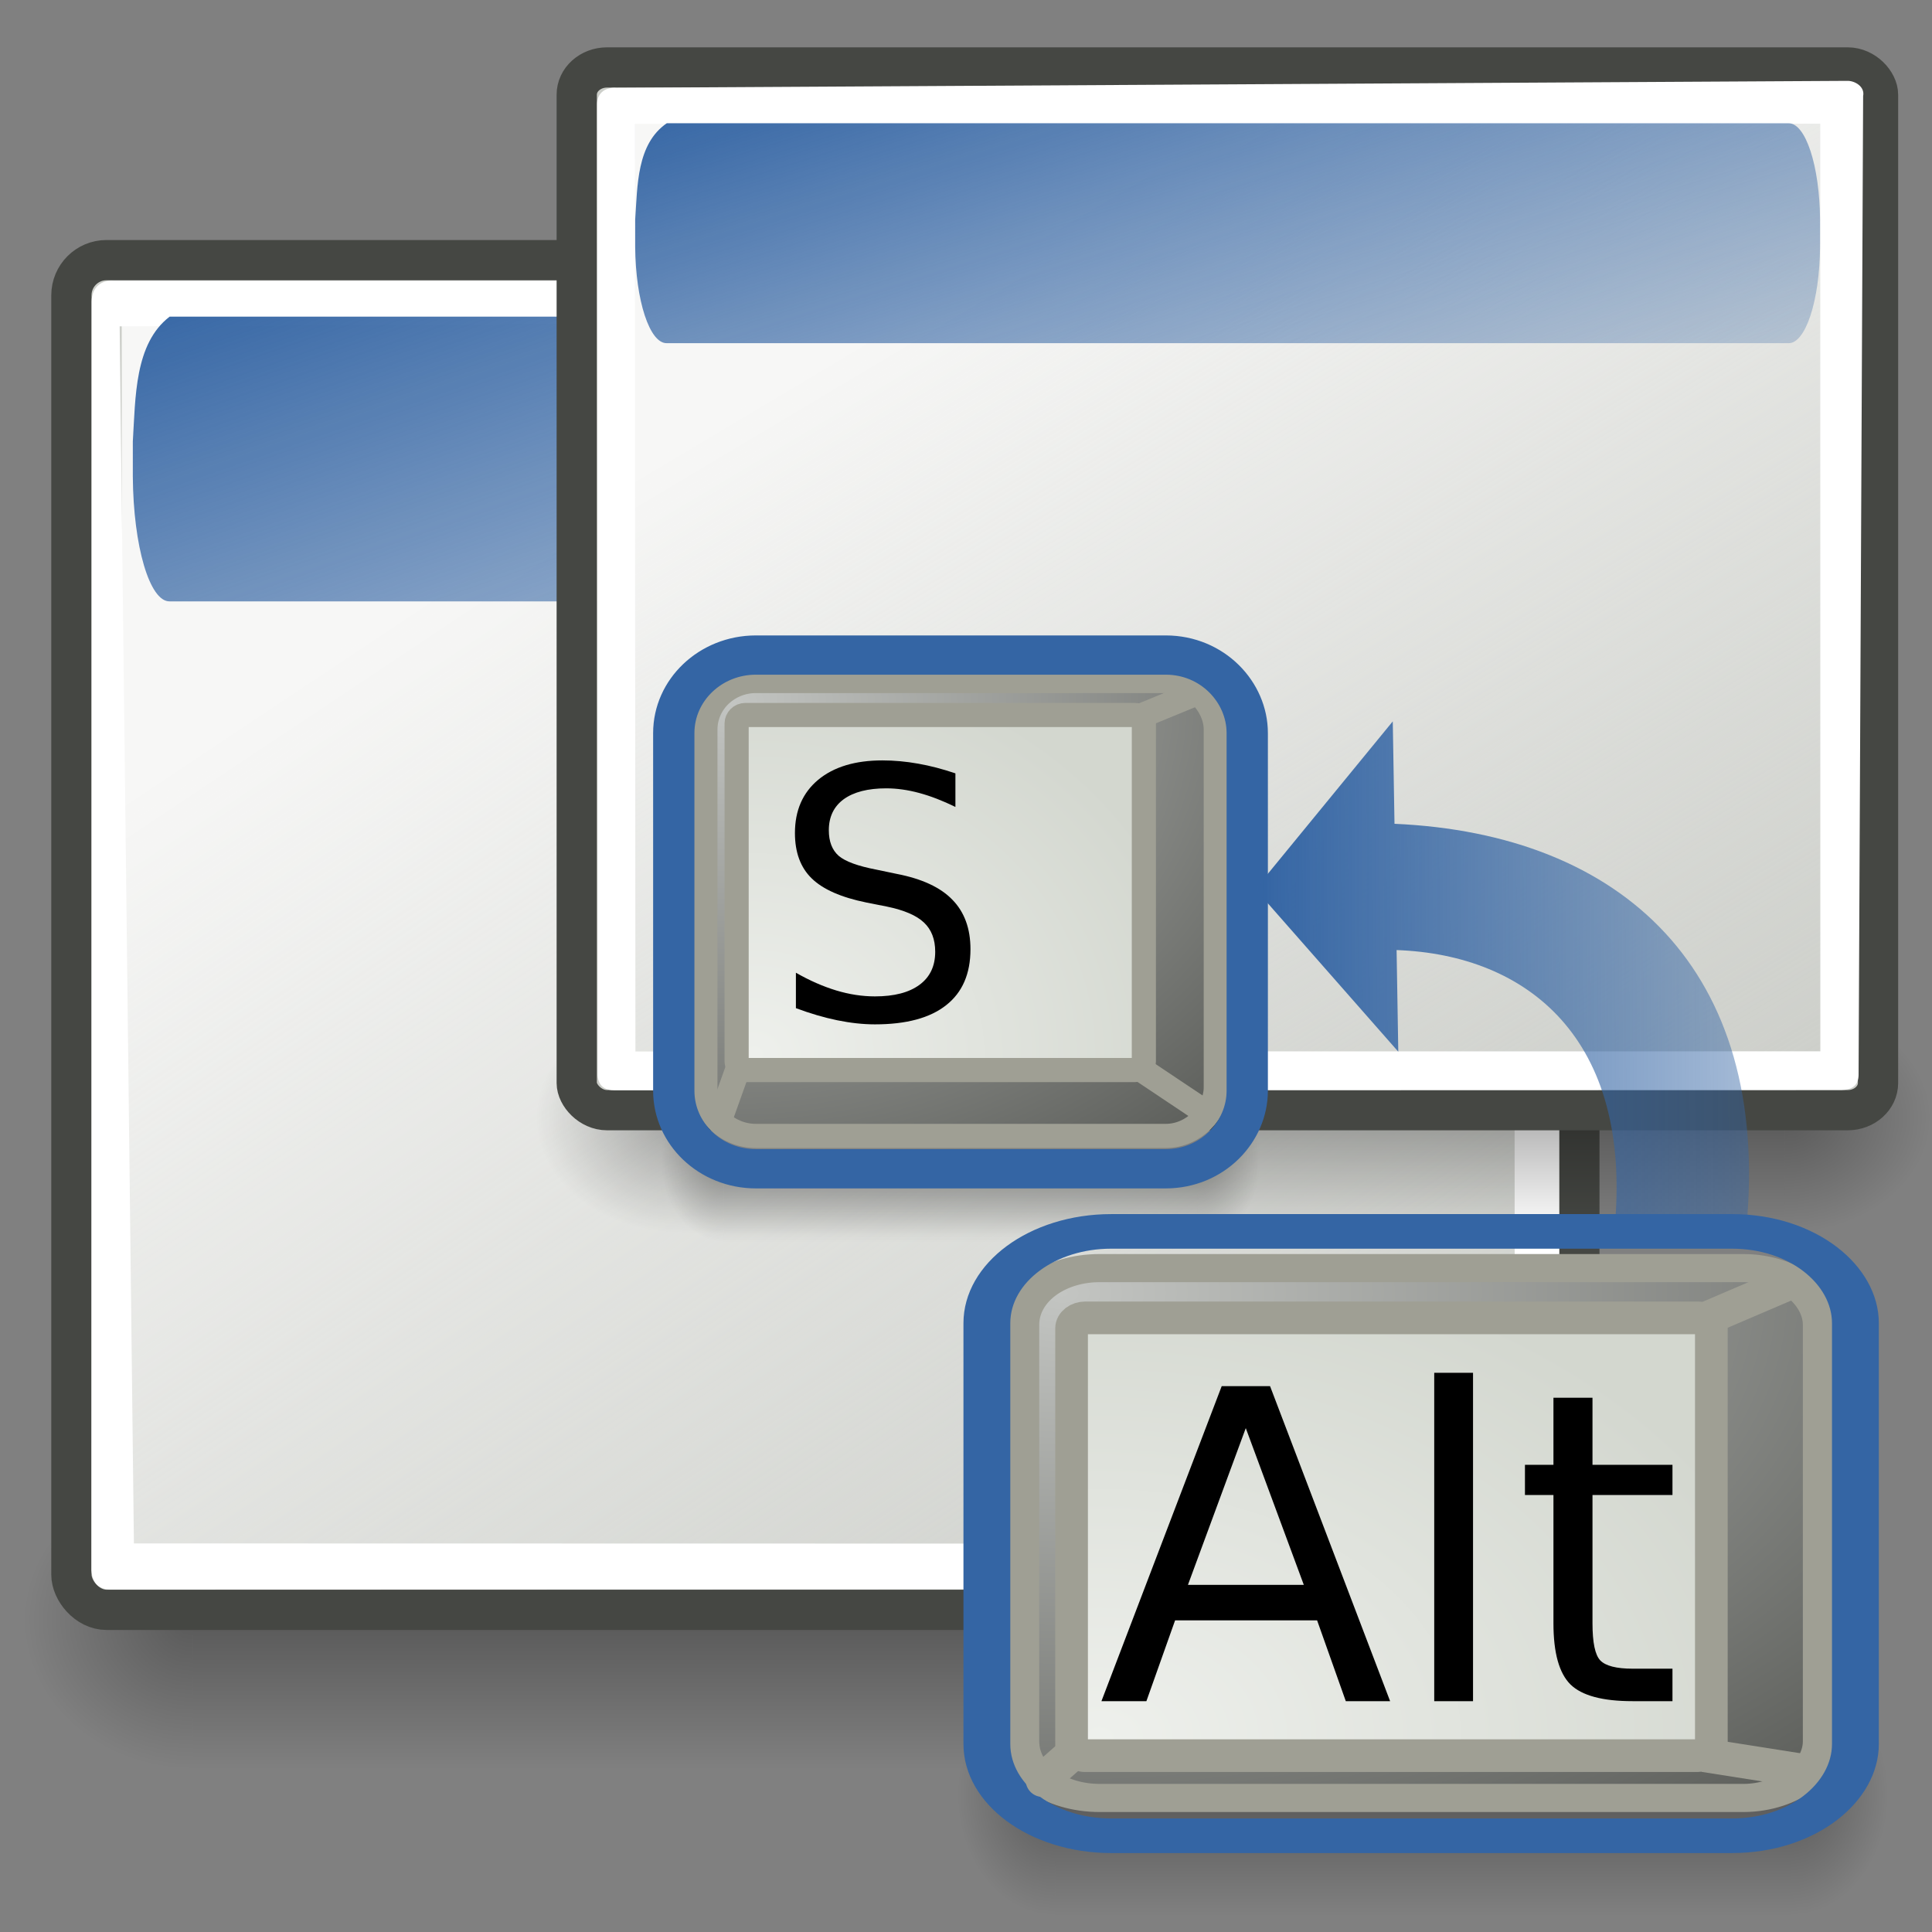 <?xml version="1.0" encoding="UTF-8" standalone="no"?>
<!-- Created with Inkscape (http://www.inkscape.org/) -->
<svg
   xmlns:dc="http://purl.org/dc/elements/1.1/"
   xmlns:cc="http://web.resource.org/cc/"
   xmlns:rdf="http://www.w3.org/1999/02/22-rdf-syntax-ns#"
   xmlns:svg="http://www.w3.org/2000/svg"
   xmlns="http://www.w3.org/2000/svg"
   xmlns:xlink="http://www.w3.org/1999/xlink"
   xmlns:sodipodi="http://sodipodi.sourceforge.net/DTD/sodipodi-0.dtd"
   xmlns:inkscape="http://www.inkscape.org/namespaces/inkscape"
   inkscape:export-ydpi="90.000000"
   inkscape:export-xdpi="90.000000"
   inkscape:export-filename="/home/patrick/Desktop/desktop.png"
   width="48px"
   height="48px"
   id="svg11300"
   sodipodi:version="0.32"
   inkscape:version="0.45+devel"
   sodipodi:docbase="/home/patrick/Projects/Beryl/svn/beryl/trunk/beryl-settings/images"
   sodipodi:docname="plugin-extrawm.svg"
   inkscape:output_extension="org.inkscape.output.svg.inkscape">
  <rect width="100%" height="100%" fill="#808080" stroke="none"/>
  <defs
     id="defs3">
    <linearGradient
       id="linearGradient47870">
      <stop
         id="stop47872"
         offset="0"
         style="stop-color:#000000;stop-opacity:0" />
      <stop
         id="stop47878"
         offset="0.5"
         style="stop-color:#000000;stop-opacity:1" />
      <stop
         id="stop47874"
         offset="1"
         style="stop-color:#000000;stop-opacity:0" />
    </linearGradient>
    <linearGradient
       id="linearGradient51765">
      <stop
         id="stop51767"
         offset="0"
         style="stop-color:#000000;stop-opacity:1" />
      <stop
         id="stop51769"
         offset="1"
         style="stop-color:#000000;stop-opacity:0" />
    </linearGradient>
    <radialGradient
       gradientTransform="matrix(-1.958,-9.2540676e-8,-1.2888861e-7,1.457,110.018,62.738)"
       gradientUnits="userSpaceOnUse"
       xlink:href="#linearGradient51765"
       id="radialGradient54733"
       fy="-12.203"
       fx="51.438"
       r="2.172"
       cy="-12.203"
       cx="51.438" />
    <radialGradient
       gradientTransform="matrix(1.958,-8.146468e-7,6.6614241e-7,1.457,-59.018,62.738)"
       gradientUnits="userSpaceOnUse"
       xlink:href="#linearGradient51765"
       id="radialGradient54731"
       fy="-12.203"
       fx="51.438"
       r="2.172"
       cy="-12.203"
       cx="51.438" />
    <linearGradient
       gradientTransform="matrix(0.979,0,0,0.715,-8.501,52.113)"
       gradientUnits="userSpaceOnUse"
       xlink:href="#linearGradient47870"
       id="linearGradient54729"
       y2="-5.563"
       x2="32.085"
       y1="-14.402"
       x1="32.085" />
    <linearGradient
       id="linearGradient13816">
      <stop
         id="stop13818"
         offset="0"
         style="stop-color:#f7f7f6;stop-opacity:1" />
      <stop
         id="stop13820"
         offset="1"
         style="stop-color:#eff0ee;stop-opacity:0" />
    </linearGradient>
    <linearGradient
       id="linearGradient12914">
      <stop
         id="stop12916"
         offset="0"
         style="stop-color:#3465a4;stop-opacity:1" />
      <stop
         id="stop12918"
         offset="1"
         style="stop-color:#3465a4;stop-opacity:0" />
    </linearGradient>
    <linearGradient
       inkscape:collect="always"
       xlink:href="#linearGradient12914"
       id="linearGradient2305"
       gradientUnits="userSpaceOnUse"
       gradientTransform="matrix(0.887,0,0,0.868,-62.414,2.51)"
       x1="12.839"
       y1="1.432"
       x2="22.453"
       y2="28.53" />
    <linearGradient
       inkscape:collect="always"
       xlink:href="#linearGradient13816"
       id="linearGradient2309"
       gradientUnits="userSpaceOnUse"
       gradientTransform="matrix(0.977,0,0,1.473,-63.471,-18.62)"
       x1="28.28"
       y1="15.029"
       x2="38.88"
       y2="39.041" />
    <linearGradient
       inkscape:collect="always"
       xlink:href="#linearGradient47870"
       id="linearGradient4302"
       gradientUnits="userSpaceOnUse"
       gradientTransform="matrix(0.979,0,0,0.715,-8.501,52.113)"
       x1="32.085"
       y1="-14.402"
       x2="32.085"
       y2="-5.563" />
    <radialGradient
       inkscape:collect="always"
       xlink:href="#linearGradient51765"
       id="radialGradient4304"
       gradientUnits="userSpaceOnUse"
       gradientTransform="matrix(1.958,-8.146468e-7,6.6614241e-7,1.457,-59.018,62.738)"
       cx="51.438"
       cy="-12.203"
       fx="51.438"
       fy="-12.203"
       r="2.172" />
    <radialGradient
       inkscape:collect="always"
       xlink:href="#linearGradient51765"
       id="radialGradient4306"
       gradientUnits="userSpaceOnUse"
       gradientTransform="matrix(-1.958,-9.2540676e-8,-1.2888861e-7,1.457,110.018,62.738)"
       cx="51.438"
       cy="-12.203"
       fx="51.438"
       fy="-12.203"
       r="2.172" />
    <linearGradient
       inkscape:collect="always"
       xlink:href="#linearGradient13816"
       id="linearGradient4308"
       gradientUnits="userSpaceOnUse"
       gradientTransform="matrix(0.843,0,0,1.138,7.631,-53.736)"
       x1="28.28"
       y1="15.029"
       x2="38.88"
       y2="39.041" />
    <linearGradient
       inkscape:collect="always"
       xlink:href="#linearGradient12914"
       id="linearGradient4310"
       gradientUnits="userSpaceOnUse"
       gradientTransform="matrix(0.761,0,0,0.671,8.703,-37.112)"
       x1="12.839"
       y1="1.432"
       x2="22.453"
       y2="28.53" />
    <linearGradient
       id="linearGradient4168">
      <stop
         id="stop4170"
         offset="0"
         style="stop-color:#eef0ec;stop-opacity:1;" />
      <stop
         id="stop4172"
         offset="1"
         style="stop-color:#d3d7cf;stop-opacity:1;" />
    </linearGradient>
    <linearGradient
       id="linearGradient8078">
      <stop
         id="stop8080"
         offset="0"
         style="stop-color:#c3c5c2;stop-opacity:1;" />
      <stop
         id="stop8082"
         offset="1"
         style="stop-color:#555753;stop-opacity:1;" />
    </linearGradient>
    <linearGradient
       id="linearGradient15242"
       inkscape:collect="always">
      <stop
         id="stop15244"
         offset="0"
         style="stop-color:#3465a4;stop-opacity:1;" />
      <stop
         id="stop15246"
         offset="1"
         style="stop-color:#3465a4;stop-opacity:0;" />
    </linearGradient>
    <linearGradient
       inkscape:collect="always"
       xlink:href="#linearGradient47870"
       id="linearGradient4041"
       gradientUnits="userSpaceOnUse"
       gradientTransform="matrix(0.979,0,0,0.715,-8.501,52.113)"
       x1="32.085"
       y1="-14.402"
       x2="32.085"
       y2="-5.563" />
    <radialGradient
       inkscape:collect="always"
       xlink:href="#linearGradient51765"
       id="radialGradient4043"
       gradientUnits="userSpaceOnUse"
       gradientTransform="matrix(1.958,-8.146468e-7,6.6614241e-7,1.457,-59.018,62.738)"
       cx="51.438"
       cy="-12.203"
       fx="51.438"
       fy="-12.203"
       r="2.172" />
    <radialGradient
       inkscape:collect="always"
       xlink:href="#linearGradient51765"
       id="radialGradient4045"
       gradientUnits="userSpaceOnUse"
       gradientTransform="matrix(-1.958,-9.2540676e-8,-1.2888861e-7,1.457,110.018,62.738)"
       cx="51.438"
       cy="-12.203"
       fx="51.438"
       fy="-12.203"
       r="2.172" />
    <linearGradient
       inkscape:collect="always"
       xlink:href="#linearGradient47870"
       id="linearGradient4047"
       gradientUnits="userSpaceOnUse"
       gradientTransform="matrix(0.979,0,0,0.715,-8.501,52.113)"
       x1="32.085"
       y1="-14.402"
       x2="32.085"
       y2="-5.563" />
    <radialGradient
       inkscape:collect="always"
       xlink:href="#linearGradient51765"
       id="radialGradient4049"
       gradientUnits="userSpaceOnUse"
       gradientTransform="matrix(1.958,-8.146468e-7,6.6614241e-7,1.457,-59.018,62.738)"
       cx="51.438"
       cy="-12.203"
       fx="51.438"
       fy="-12.203"
       r="2.172" />
    <radialGradient
       inkscape:collect="always"
       xlink:href="#linearGradient51765"
       id="radialGradient4051"
       gradientUnits="userSpaceOnUse"
       gradientTransform="matrix(-1.958,-9.2540676e-8,-1.2888861e-7,1.457,110.018,62.738)"
       cx="51.438"
       cy="-12.203"
       fx="51.438"
       fy="-12.203"
       r="2.172" />
    <radialGradient
       inkscape:collect="always"
       xlink:href="#linearGradient8078"
       id="radialGradient4053"
       gradientUnits="userSpaceOnUse"
       gradientTransform="matrix(1.271346e-2,2.419,-2.885,1.6809701e-2,1.817,-5.983)"
       cx="2.688"
       cy="-0.29"
       fx="2.688"
       fy="-0.29"
       r="14.703" />
    <radialGradient
       inkscape:collect="always"
       xlink:href="#linearGradient8078"
       id="radialGradient4059"
       gradientUnits="userSpaceOnUse"
       gradientTransform="matrix(1.271346e-2,2.419,-2.885,1.6809701e-2,1.817,-5.983)"
       cx="2.688"
       cy="-0.29"
       fx="2.688"
       fy="-0.29"
       r="14.703" />
    <radialGradient
       inkscape:collect="always"
       xlink:href="#linearGradient4168"
       id="radialGradient2312"
       gradientUnits="userSpaceOnUse"
       gradientTransform="matrix(1.362,2.3049146e-3,-2.519648e-3,0.934,14.319,19.508)"
       cx="9.59"
       cy="25.284"
       fx="9.59"
       fy="25.284"
       r="13.184" />
    <linearGradient
       inkscape:collect="always"
       xlink:href="#linearGradient15242"
       id="linearGradient2316"
       gradientUnits="userSpaceOnUse"
       gradientTransform="matrix(-3.6329205e-3,-0.686,0.696,-3.5821013e-3,29.164,50.051)"
       x1="40.792"
       y1="3.12"
       x2="40.792"
       y2="35.052" />
    <radialGradient
       inkscape:collect="always"
       xlink:href="#linearGradient4168"
       id="radialGradient2325"
       gradientUnits="userSpaceOnUse"
       gradientTransform="matrix(0.867,1.8692967e-3,-1.6039923e-3,0.757,10.468,7.032)"
       cx="9.59"
       cy="25.284"
       fx="9.59"
       fy="25.284"
       r="13.184" />
  </defs>
  <sodipodi:namedview
     stroke="#ef2929"
     fill="#eeeeec"
     id="base"
     pagecolor="#ffffff"
     bordercolor="#666666"
     borderopacity="0.255"
     inkscape:pageopacity="0.0"
     inkscape:pageshadow="2"
     inkscape:zoom="0.99999995"
     inkscape:cx="33.864768"
     inkscape:cy="19.472373"
     inkscape:current-layer="layer1"
     showgrid="false"
     inkscape:grid-bbox="true"
     inkscape:document-units="px"
     inkscape:showpageshadow="false"
     inkscape:window-width="906"
     inkscape:window-height="662"
     inkscape:window-x="374"
     inkscape:window-y="55"
     showguides="true"
     inkscape:guide-bbox="true">
    <inkscape:grid
       type="xygrid"
       id="grid4012" />
  </sodipodi:namedview>
  <g
     id="layer1"
     inkscape:label="Layer 1"
     inkscape:groupmode="layer">
    <g
       id="g3293"
       transform="translate(61.25,1.25)">
      <g
         id="g54724"
         transform="matrix(0.982,0,0,1.169,-65.606,-13.56)">
        <rect
           id="rect46899"
           style="opacity:0.3;fill:url(#linearGradient54729);fill-opacity:1;fill-rule:evenodd;stroke:none;stroke-width:1.024;stroke-linecap:butt;stroke-linejoin:miter;stroke-miterlimit:4;stroke-dasharray:none;stroke-dashoffset:0;stroke-opacity:1"
           y="41.809"
           x="9.322"
           height="6.323"
           width="32.357" />
        <path
           id="path48849"
           style="opacity:0.3;fill:url(#radialGradient54731);fill-opacity:1;fill-rule:evenodd;stroke:none;stroke-width:1.024;stroke-linecap:butt;stroke-linejoin:miter;stroke-miterlimit:4;stroke-dasharray:none;stroke-dashoffset:0;stroke-opacity:1"
           d="M 41.678,41.8 L 41.678,48.127 C 44.022,48.103 45.93,46.705 45.93,44.974 C 45.93,43.243 44.022,41.824 41.678,41.8 z" />
        <path
           id="path52742"
           style="opacity:0.3;fill:url(#radialGradient54733);fill-opacity:1;fill-rule:evenodd;stroke:none;stroke-width:1.024;stroke-linecap:butt;stroke-linejoin:miter;stroke-miterlimit:4;stroke-dasharray:none;stroke-dashoffset:0;stroke-opacity:1"
           d="M 9.322,41.8 L 9.322,48.127 C 6.978,48.103 5.07,46.705 5.07,44.974 C 5.07,43.243 6.978,41.824 9.322,41.8 z" />
      </g>
      <rect
         id="rect2168"
         style="fill:#cdcfca;fill-opacity:1;fill-rule:evenodd;stroke:#454743;stroke-width:1;stroke-linecap:butt;stroke-linejoin:miter;stroke-miterlimit:4;stroke-dasharray:none;stroke-dashoffset:0;stroke-opacity:1"
         y="5.213"
         x="-59.476"
         ry="0.873"
         rx="0.872"
         height="33.533"
         width="37.465" />
      <rect
         id="rect8969"
         style="fill:url(#linearGradient2309);fill-opacity:1;fill-rule:evenodd;stroke:none;stroke-width:1.3;stroke-linecap:butt;stroke-linejoin:round;stroke-miterlimit:4;stroke-dasharray:none;stroke-dashoffset:0;stroke-opacity:1"
         y="6.428"
         x="-58.225"
         ry="0"
         height="31.068"
         width="34.998" />
      <path
         sodipodi:nodetypes="cccccccccccccc"
         id="path44937"
         style="fill:#ffffff;fill-opacity:1;fill-rule:evenodd;stroke:none;stroke-width:1;stroke-linecap:butt;stroke-linejoin:miter;stroke-miterlimit:4;stroke-dashoffset:0;stroke-opacity:1"
         d="M -58.973,6.244 L -58.979,37.765 C -58.95,38.128 -58.754,38.245 -58.476,38.242 L -23.006,38.231 C -22.7,38.229 -22.521,38.085 -22.512,37.754 L -22.517,6.209 C -22.461,5.908 -22.758,5.711 -22.983,5.722 L -58.418,5.724 C -58.706,5.698 -58.971,5.865 -58.973,6.244 z M -58.277,6.858 L -23.63,6.668 L -23.615,37.103 L -57.923,37.096 L -58.277,6.858 z" />
      <path
         id="rect9993"
         style="fill:url(#linearGradient2305);fill-opacity:1;fill-rule:evenodd;stroke:none;stroke-width:2.049;stroke-linecap:round;stroke-linejoin:round;stroke-miterlimit:4;stroke-dasharray:none;stroke-dashoffset:0;stroke-opacity:1"
         d="M -57.95,9.718 L -57.95,10.59 C -57.938,12.323 -57.531,13.702 -57.035,13.691 L -24.537,13.691 C -24.041,13.702 -23.634,12.323 -23.622,10.59 L -23.622,9.718 C -23.634,7.985 -24.041,6.605 -24.537,6.617 L -57.035,6.617 C -57.911,7.286 -57.882,8.63 -57.95,9.718 z" />
    </g>
    <g
       id="g4292"
       transform="translate(3.25,37)">
      <g
         id="g2278"
         transform="matrix(0.847,0,0,0.903,5.789,-49.827)">
        <rect
           id="rect2280"
           style="opacity:0.3;fill:url(#linearGradient4302);fill-opacity:1;fill-rule:evenodd;stroke:none;stroke-width:1.024;stroke-linecap:butt;stroke-linejoin:miter;stroke-miterlimit:4;stroke-dasharray:none;stroke-dashoffset:0;stroke-opacity:1"
           y="41.809"
           x="9.322"
           height="6.323"
           width="32.357" />
        <path
           id="path2282"
           style="opacity:0.3;fill:url(#radialGradient4304);fill-opacity:1;fill-rule:evenodd;stroke:none;stroke-width:1.024;stroke-linecap:butt;stroke-linejoin:miter;stroke-miterlimit:4;stroke-dasharray:none;stroke-dashoffset:0;stroke-opacity:1"
           d="M 41.678,41.8 L 41.678,48.127 C 44.022,48.103 45.93,46.705 45.93,44.974 C 45.93,43.243 44.022,41.824 41.678,41.8 z" />
        <path
           id="path2284"
           style="opacity:0.3;fill:url(#radialGradient4306);fill-opacity:1;fill-rule:evenodd;stroke:none;stroke-width:1.024;stroke-linecap:butt;stroke-linejoin:miter;stroke-miterlimit:4;stroke-dasharray:none;stroke-dashoffset:0;stroke-opacity:1"
           d="M 9.322,41.8 L 9.322,48.127 C 6.978,48.103 5.07,46.705 5.07,44.974 C 5.07,43.243 6.978,41.824 9.322,41.8 z" />
      </g>
      <rect
         id="rect2286"
         style="fill:#cdcfca;fill-opacity:1;fill-rule:evenodd;stroke:#454743;stroke-width:1;stroke-linecap:butt;stroke-linejoin:miter;stroke-miterlimit:4;stroke-dasharray:none;stroke-dashoffset:0;stroke-opacity:1"
         y="-35.324"
         x="11.079"
         ry="0.675"
         rx="0.753"
         height="25.906"
         width="32.33" />
      <rect
         id="rect2288"
         style="fill:url(#linearGradient4308);fill-opacity:1;fill-rule:evenodd;stroke:none;stroke-width:1.3;stroke-linecap:butt;stroke-linejoin:round;stroke-miterlimit:4;stroke-dasharray:none;stroke-dashoffset:0;stroke-opacity:1"
         y="-34.386"
         x="12.158"
         ry="0"
         height="24.002"
         width="30.201" />
      <path
         sodipodi:nodetypes="cccccccccccccc"
         id="path2290"
         style="fill:#ffffff;fill-opacity:1;fill-rule:evenodd;stroke:none;stroke-width:1;stroke-linecap:butt;stroke-linejoin:miter;stroke-miterlimit:4;stroke-dashoffset:0;stroke-opacity:1"
         d="M 11.585,-34.416 L 11.597,-10.281 C 11.622,-10 11.792,-9.91 12.031,-9.912 L 42.499,-9.92 C 42.764,-9.922 42.919,-10.033 42.926,-10.289 L 43.039,-34.614 C 43.087,-34.847 42.831,-34.999 42.637,-34.991 L 12.064,-34.818 C 11.816,-34.838 11.586,-34.709 11.585,-34.416 z M 12.521,-33.924 L 41.974,-33.927 L 41.976,-10.88 L 12.537,-10.877 L 12.521,-33.924 z" />
      <path
         id="path2292"
         style="fill:url(#linearGradient4310);fill-opacity:1;fill-rule:evenodd;stroke:none;stroke-width:2.049;stroke-linecap:round;stroke-linejoin:round;stroke-miterlimit:4;stroke-dasharray:none;stroke-dashoffset:0;stroke-opacity:1"
         d="M 12.531,-31.543 L 12.531,-30.869 C 12.541,-29.53 12.891,-28.464 13.316,-28.474 L 41.184,-28.474 C 41.609,-28.464 41.959,-29.53 41.969,-30.869 L 41.969,-31.543 C 41.959,-32.881 41.609,-33.947 41.184,-33.938 L 13.316,-33.938 C 12.565,-33.421 12.59,-32.383 12.531,-31.543 z" />
    </g>
    <g
       transform="matrix(0.565,0,0,0.944,20.942,2.149)"
       id="g2514">
      <rect
         width="32.357"
         height="6.323"
         x="9.322"
         y="41.809"
         style="opacity:0.3;fill:url(#linearGradient4041);fill-opacity:1;fill-rule:evenodd;stroke:none;stroke-width:1.024;stroke-linecap:butt;stroke-linejoin:miter;stroke-miterlimit:4;stroke-dasharray:none;stroke-dashoffset:0;stroke-opacity:1"
         id="rect2516" />
      <path
         d="M 41.678,41.8 L 41.678,48.127 C 44.022,48.103 45.93,46.705 45.93,44.974 C 45.93,43.243 44.022,41.824 41.678,41.8 z"
         style="opacity:0.3;fill:url(#radialGradient4043);fill-opacity:1;fill-rule:evenodd;stroke:none;stroke-width:1.024;stroke-linecap:butt;stroke-linejoin:miter;stroke-miterlimit:4;stroke-dasharray:none;stroke-dashoffset:0;stroke-opacity:1"
         id="path2518" />
      <path
         d="M 9.322,41.8 L 9.322,48.127 C 6.978,48.103 5.07,46.705 5.07,44.974 C 5.07,43.243 6.978,41.824 9.322,41.8 z"
         style="opacity:0.3;fill:url(#radialGradient4045);fill-opacity:1;fill-rule:evenodd;stroke:none;stroke-width:1.024;stroke-linecap:butt;stroke-linejoin:miter;stroke-miterlimit:4;stroke-dasharray:none;stroke-dashoffset:0;stroke-opacity:1"
         id="path2520" />
    </g>
    <g
       id="g15413"
       transform="matrix(0.364,0,0,0.646,14.586,-0.235)">
      <rect
         id="rect15415"
         style="opacity:0.3;fill:url(#linearGradient4047);fill-opacity:1;fill-rule:evenodd;stroke:none;stroke-width:1.024;stroke-linecap:butt;stroke-linejoin:miter;stroke-miterlimit:4;stroke-dasharray:none;stroke-dashoffset:0;stroke-opacity:1"
         y="41.809"
         x="9.322"
         height="6.323"
         width="32.357" />
      <path
         id="path15417"
         style="opacity:0.3;fill:url(#radialGradient4049);fill-opacity:1;fill-rule:evenodd;stroke:none;stroke-width:1.024;stroke-linecap:butt;stroke-linejoin:miter;stroke-miterlimit:4;stroke-dasharray:none;stroke-dashoffset:0;stroke-opacity:1"
         d="M 41.678,41.8 L 41.678,48.127 C 44.022,48.103 45.93,46.705 45.93,44.974 C 45.93,43.243 44.022,41.824 41.678,41.8 z" />
      <path
         id="path15419"
         style="opacity:0.3;fill:url(#radialGradient4051);fill-opacity:1;fill-rule:evenodd;stroke:none;stroke-width:1.024;stroke-linecap:butt;stroke-linejoin:miter;stroke-miterlimit:4;stroke-dasharray:none;stroke-dashoffset:0;stroke-opacity:1"
         d="M 9.322,41.8 L 9.322,48.127 C 6.978,48.103 5.07,46.705 5.07,44.974 C 5.07,43.243 6.978,41.824 9.322,41.8 z" />
    </g>
    <path
       sodipodi:type="inkscape:offset"
       inkscape:radius="2.2980971"
       inkscape:original="M 4 1.5625 C 3.7157039 1.5625 3.46875 1.8005355 3.46875 2.09375 L 3.46875 23 C 3.46875 23.293214 3.7157038 23.53125 4 23.53125 L 26.78125 23.53125 C 27.065546 23.53125 27.28125 23.293214 27.28125 23 L 27.28125 2.09375 C 27.28125 1.8005355 27.065547 1.5625 26.78125 1.5625 L 4 1.5625 z "
       style="fill:url(#radialGradient4053);fill-opacity:1;fill-rule:evenodd;stroke:#9f9f94;stroke-width:1.412;stroke-linecap:round;stroke-linejoin:round;stroke-miterlimit:4;stroke-dasharray:none;stroke-dashoffset:0;stroke-opacity:1"
       id="path5159"
       d="M 4,-0.75 C 2.433,-0.75 1.156,0.51 1.156,2.094 L 1.156,23 C 1.156,24.584 2.433,25.844 4,25.844 L 26.781,25.844 C 28.348,25.844 29.594,24.42 29.594,23 L 29.594,2.094 C 29.594,0.673 28.348,-0.75 26.781,-0.75 L 4,-0.75 z"
       transform="matrix(0.447,0,0,0.425,16.993,17.238)" />
    <rect
       style="fill:url(#radialGradient2325);fill-opacity:1;fill-rule:evenodd;stroke:#9f9f94;stroke-width:0.6;stroke-linecap:round;stroke-linejoin:round;stroke-miterlimit:4;stroke-dasharray:none;stroke-dashoffset:0;stroke-opacity:1"
       id="rect2224"
       width="10.118"
       height="8.821"
       x="18.301"
       y="17.764"
       rx="0.218"
       ry="0.213" />
    <path
       sodipodi:type="inkscape:offset"
       inkscape:radius="0.29437608"
       inkscape:original="M 4 -2.1875 C 1.6509001 -2.1875 -0.28125 -0.27365371 -0.28125 2.09375 L -0.28125 23 C -0.28125 25.367403 1.650899 27.28125 4 27.28125 L 26.78125 27.28125 C 29.205846 27.28125 31.03125 25.248455 31.03125 23 L 31.03125 2.09375 C 31.03125 -0.15470562 29.205845 -2.1875 26.78125 -2.1875 L 4 -2.1875 z "
       style="fill:none;fill-opacity:1;fill-rule:evenodd;stroke:#3465a4;stroke-width:2.295;stroke-linecap:round;stroke-linejoin:round;stroke-miterlimit:4;stroke-dasharray:none;stroke-dashoffset:0;stroke-opacity:1"
       id="path3244"
       d="M 4,-2.469 C 1.491,-2.469 -0.562,-0.434 -0.562,2.094 L -0.562,23 C -0.562,25.528 1.491,27.562 4,27.562 L 26.781,27.562 C 29.37,27.562 31.312,25.408 31.312,23 L 31.312,2.094 C 31.312,-0.314 29.37,-2.469 26.781,-2.469 L 4,-2.469 z"
       transform="matrix(0.447,0,0,0.425,16.991,17.324)" />
    <path
       style="fill:none;fill-rule:evenodd;stroke:#9f9f94;stroke-width:0.619px;stroke-linecap:butt;stroke-linejoin:miter;stroke-opacity:1"
       d="M 28.265,26.511 L 29.955,27.641"
       id="path5163"
       sodipodi:nodetypes="cc" />
    <path
       style="fill:none;fill-rule:evenodd;stroke:#9f9f94;stroke-width:0.619px;stroke-linecap:butt;stroke-linejoin:miter;stroke-opacity:1"
       d="M 28.308,17.804 L 29.692,17.235"
       id="path5165"
       sodipodi:nodetypes="cc" />
    <path
       style="fill:none;fill-rule:evenodd;stroke:#9f9f94;stroke-width:0.619px;stroke-linecap:round;stroke-linejoin:round;stroke-opacity:1"
       d="M 18.328,26.57 L 17.878,27.829"
       id="path5167"
       sodipodi:nodetypes="cc" />
    <path
       style="font-size:7.256px;font-style:normal;font-weight:normal;fill:#000000;fill-opacity:1;stroke:none;stroke-width:1px;stroke-linecap:butt;stroke-linejoin:miter;stroke-opacity:1;font-family:'Bitstream Vera Sans'"
       d="M 23.737,19.214 L 23.737,20.048 C 23.419,19.893 23.119,19.777 22.837,19.701 C 22.555,19.625 22.282,19.586 22.019,19.586 C 21.563,19.586 21.21,19.677 20.961,19.857 C 20.715,20.038 20.592,20.295 20.592,20.628 C 20.592,20.907 20.674,21.119 20.837,21.263 C 21.003,21.404 21.315,21.518 21.775,21.606 L 22.281,21.712 C 22.906,21.833 23.367,22.047 23.663,22.355 C 23.961,22.66 24.111,23.069 24.111,23.583 C 24.111,24.195 23.909,24.659 23.505,24.975 C 23.104,25.292 22.515,25.45 21.737,25.45 C 21.444,25.45 21.131,25.416 20.799,25.348 C 20.47,25.28 20.129,25.18 19.774,25.047 L 19.774,24.167 C 20.115,24.362 20.448,24.508 20.774,24.607 C 21.101,24.706 21.422,24.755 21.737,24.755 C 22.216,24.755 22.585,24.659 22.845,24.467 C 23.105,24.276 23.235,24.002 23.235,23.646 C 23.235,23.336 23.141,23.093 22.953,22.918 C 22.768,22.743 22.462,22.612 22.036,22.524 L 21.526,22.423 C 20.9,22.296 20.448,22.097 20.169,21.826 C 19.889,21.555 19.75,21.178 19.75,20.696 C 19.75,20.137 19.942,19.696 20.326,19.375 C 20.714,19.053 21.246,18.892 21.924,18.892 C 22.214,18.892 22.51,18.919 22.812,18.973 C 23.113,19.026 23.422,19.107 23.737,19.214"
       id="text8141" />
    <path
       id="path3274"
       d="M 31.188,22.089 L 34.603,17.922 L 34.646,20.467 C 40.291,20.716 44,24.085 43.388,30.507 L 40.117,30.489 C 40.549,25.808 37.956,23.721 34.698,23.604 L 34.74,26.129 L 31.188,22.089 z"
       style="color:#000000;fill:url(#linearGradient2316);fill-opacity:1;fill-rule:evenodd;stroke:none;stroke-width:1;stroke-linecap:round;stroke-linejoin:round;marker:none;marker-start:none;marker-mid:none;marker-end:none;stroke-miterlimit:4;stroke-dasharray:none;stroke-dashoffset:0;stroke-opacity:1;visibility:visible;display:inline;overflow:visible"
       sodipodi:nodetypes="cccccccc" />
    <path
       transform="matrix(0.702,0,0,0.495,24.512,31.877)"
       d="M 4,-0.75 C 2.433,-0.75 1.156,0.51 1.156,2.094 L 1.156,23 C 1.156,24.584 2.433,25.844 4,25.844 L 26.781,25.844 C 28.348,25.844 29.594,24.42 29.594,23 L 29.594,2.094 C 29.594,0.673 28.348,-0.75 26.781,-0.75 L 4,-0.75 z"
       id="path8119"
       style="fill:url(#radialGradient4059);fill-opacity:1;fill-rule:evenodd;stroke:#9f9f94;stroke-width:1.412;stroke-linecap:round;stroke-linejoin:round;stroke-miterlimit:4;stroke-dasharray:none;stroke-dashoffset:0;stroke-opacity:1"
       inkscape:original="M 4 1.5625 C 3.7157039 1.5625 3.46875 1.8005355 3.46875 2.09375 L 3.46875 23 C 3.46875 23.293214 3.7157038 23.53125 4 23.53125 L 26.78125 23.53125 C 27.065546 23.53125 27.28125 23.293214 27.28125 23 L 27.28125 2.09375 C 27.28125 1.8005355 27.065547 1.5625 26.78125 1.5625 L 4 1.5625 z "
       inkscape:radius="2.2980971"
       sodipodi:type="inkscape:offset" />
    <rect
       ry="0.262"
       rx="0.343"
       y="32.742"
       x="26.623"
       height="10.877"
       width="15.895"
       id="rect8121"
       style="fill:url(#radialGradient2312);fill-opacity:1;fill-rule:evenodd;stroke:#9f9f94;stroke-width:0.812;stroke-linecap:round;stroke-linejoin:round;stroke-miterlimit:4;stroke-dasharray:none;stroke-dashoffset:0;stroke-opacity:1" />
    <path
       transform="matrix(0.677,0,0,0.5,24.899,31.828)"
       d="M 4,-2.469 C 1.491,-2.469 -0.562,-0.434 -0.562,2.094 L -0.562,23 C -0.562,25.528 1.491,27.562 4,27.562 L 26.781,27.562 C 29.37,27.562 31.312,25.408 31.312,23 L 31.312,2.094 C 31.312,-0.314 29.37,-2.469 26.781,-2.469 L 4,-2.469 z"
       id="path4010"
       style="fill:none;fill-opacity:1;fill-rule:evenodd;stroke:#3465a4;stroke-width:1.719;stroke-linecap:round;stroke-linejoin:round;stroke-miterlimit:4;stroke-dasharray:none;stroke-dashoffset:0;stroke-opacity:1"
       inkscape:original="M 4 -2.1875 C 1.6509001 -2.1875 -0.28125 -0.27365371 -0.28125 2.09375 L -0.28125 23 C -0.28125 25.367403 1.650899 27.28125 4 27.28125 L 26.78125 27.28125 C 29.205846 27.28125 31.03125 25.248455 31.03125 23 L 31.03125 2.09375 C 31.03125 -0.15470562 29.205845 -2.1875 26.78125 -2.1875 L 4 -2.1875 z "
       inkscape:radius="0.29437608"
       sodipodi:type="inkscape:offset" />
    <path
       sodipodi:nodetypes="cc"
       id="path8123"
       d="M 42.343,43.608 L 44.873,44.006"
       style="fill:none;fill-rule:evenodd;stroke:#9f9f94;stroke-width:0.838px;stroke-linecap:butt;stroke-linejoin:miter;stroke-opacity:1" />
    <path
       sodipodi:nodetypes="cc"
       id="path8125"
       d="M 42.313,32.793 L 44.46,31.874"
       style="fill:none;fill-rule:evenodd;stroke:#9f9f94;stroke-width:0.838px;stroke-linecap:butt;stroke-linejoin:miter;stroke-opacity:1" />
    <path
       sodipodi:nodetypes="cc"
       id="path8127"
       d="M 26.587,43.617 L 25.901,44.225"
       style="fill:none;fill-rule:evenodd;stroke:#9f9f94;stroke-width:0.838px;stroke-linecap:round;stroke-linejoin:round;stroke-opacity:1" />
    <path
       style="font-size:8.262px;font-style:normal;font-weight:normal;fill:#000000;fill-opacity:1;stroke:none;stroke-width:1px;stroke-linecap:butt;stroke-linejoin:miter;stroke-opacity:1;font-family:'Bitstream Vera Sans'"
       d="M 30.951,35.481 L 29.514,39.376 L 32.393,39.376 L 30.951,35.481 M 30.353,34.438 L 31.554,34.438 L 34.537,42.265 L 33.436,42.265 L 32.723,40.257 L 29.195,40.257 L 28.482,42.265 L 27.365,42.265 L 30.353,34.438 M 35.633,34.107 L 36.597,34.107 L 36.597,42.265 L 35.633,42.265 L 35.633,34.107 M 39.565,34.726 L 39.565,36.393 L 41.552,36.393 L 41.552,37.143 L 39.565,37.143 L 39.565,40.33 C 39.565,40.809 39.629,41.117 39.759,41.253 C 39.891,41.389 40.159,41.458 40.561,41.458 L 41.552,41.458 L 41.552,42.265 L 40.561,42.265 C 39.816,42.265 39.302,42.127 39.019,41.851 C 38.736,41.571 38.595,41.064 38.595,40.33 L 38.595,37.143 L 37.887,37.143 L 37.887,36.393 L 38.595,36.393 L 38.595,34.726 L 39.565,34.726"
       id="text8145" />
  </g>
</svg>

